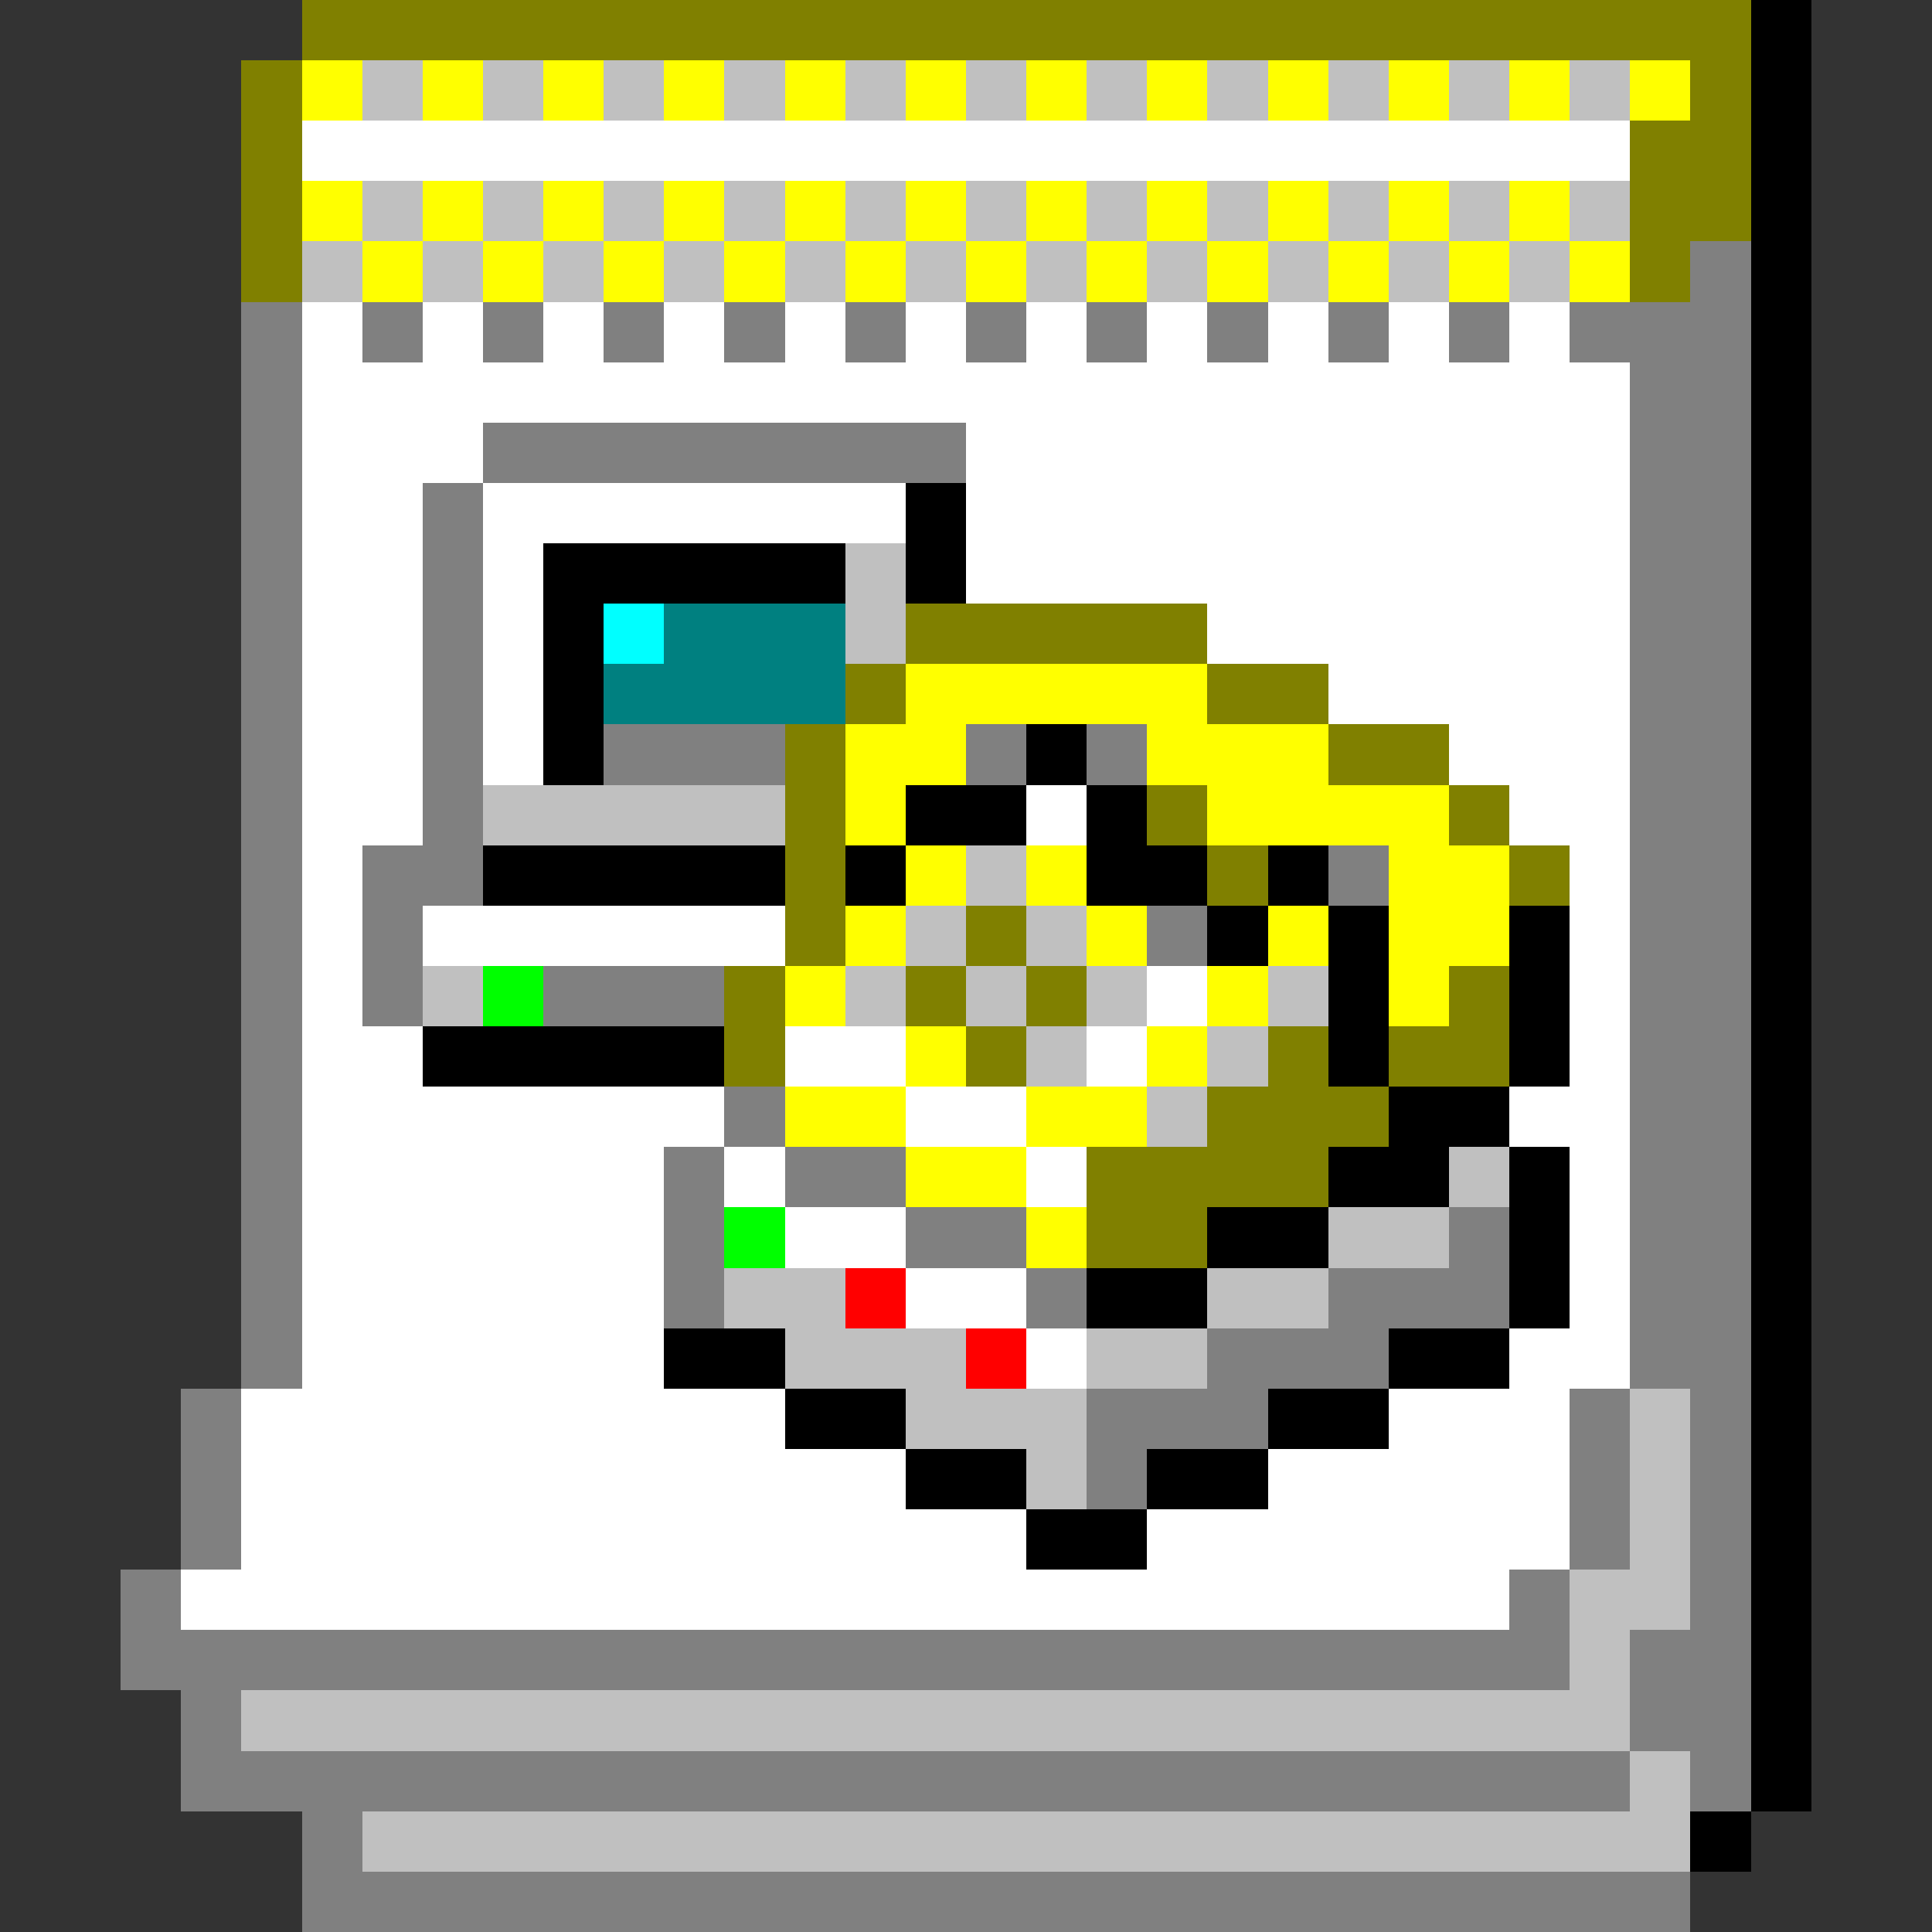<svg xmlns="http://www.w3.org/2000/svg" width="32" height="32" shape-rendering="crispEdges" viewBox="0 -0.5 32 32"><rect x="0" y="-0.5" width="32" height="32" fill="#333333" stroke="none"/><path stroke="olive" d="M5 0h24M4 1h1m23 0h1M4 2h1m22 0h2M4 3h1m22 0h2M4 4h1m22 0h1m-13 6h5m-6 1h1m5 0h2m-9 1h1m8 0h2m-11 1h1m5 0h1m4 0h1m-12 1h1m6 0h1m4 0h1m-13 1h1m2 0h1m-5 1h1m2 0h1m1 0h1m6 0h1m-13 1h1m3 0h1m4 0h1m1 0h2m-5 1h3m-5 1h4m-4 1h2"/><path stroke="#000" d="M29 0h1m-1 1h1m-1 1h1m-1 1h1m-1 1h1m-1 1h1m-1 1h1m-1 1h1M15 8h1m13 0h1M9 9h5m1 0h1m13 0h1M9 10h1m19 0h1M9 11h1m19 0h1M9 12h1m7 0h1m11 0h1m-15 1h2m1 0h1m10 0h1M8 14h5m1 0h1m3 0h2m1 0h1m7 0h1m-10 1h1m1 0h1m2 0h1m3 0h1m-8 1h1m2 0h1m3 0h1M7 17h5m10 0h1m2 0h1m3 0h1m-7 1h2m4 0h1m-8 1h2m1 0h1m3 0h1m-10 1h2m3 0h1m3 0h1m-12 1h2m5 0h1m3 0h1m-19 1h2m10 0h2m4 0h1m-17 1h2m6 0h2m6 0h1m-15 1h2m2 0h2m8 0h1m-13 1h2m10 0h1m-1 1h1m-1 1h1m-1 1h1m-1 1h1m-2 1h1"/><path stroke="#ff0" d="M5 1h1m1 0h1m1 0h1m1 0h1m1 0h1m1 0h1m1 0h1m1 0h1m1 0h1m1 0h1m1 0h1m1 0h1M5 3h1m1 0h1m1 0h1m1 0h1m1 0h1m1 0h1m1 0h1m1 0h1m1 0h1m1 0h1m1 0h1M6 4h1m1 0h1m1 0h1m1 0h1m1 0h1m1 0h1m1 0h1m1 0h1m1 0h1m1 0h1m1 0h1m-12 7h5m-6 1h2m3 0h3m-8 1h1m5 0h4m-9 1h1m1 0h1m5 0h2m-11 1h1m3 0h1m2 0h1m1 0h2m-12 1h1m6 0h1m2 0h1m-9 1h1m3 0h1m-7 1h2m2 0h2m-4 1h2m0 1h1"/><path stroke="silver" d="M6 1h1m1 0h1m1 0h1m1 0h1m1 0h1m1 0h1m1 0h1m1 0h1m1 0h1m1 0h1m1 0h1M6 3h1m1 0h1m1 0h1m1 0h1m1 0h1m1 0h1m1 0h1m1 0h1m1 0h1m1 0h1m1 0h1M5 4h1m1 0h1m1 0h1m1 0h1m1 0h1m1 0h1m1 0h1m1 0h1m1 0h1m1 0h1m1 0h1M14 9h1m-1 1h1m-7 3h5m3 1h1m-2 1h1m1 0h1M7 16h1m6 0h1m1 0h1m1 0h1m2 0h1m-5 1h1m2 0h1m-2 1h1m4 1h1m-3 1h2m-12 1h2m6 0h2m-9 1h3m2 0h2m-5 1h3m9 0h1m-11 1h1m9 0h1m-1 1h1m-2 1h2m-2 1h1M4 28h23m0 1h1M6 30h22"/><path stroke="#fff" d="M5 2h22M5 5h1m1 0h1m1 0h1m1 0h1m1 0h1m1 0h1m1 0h1m1 0h1m1 0h1m1 0h1m1 0h1M5 6h22M5 7h3m8 0h11M5 8h2m1 0h7m1 0h11M5 9h2m1 0h1m7 0h11M5 10h2m1 0h1m11 0h7M5 11h2m1 0h1m13 0h5M5 12h2m1 0h1m15 0h3M5 13h2m10 0h1m7 0h2M5 14h1m20 0h1M5 15h1m1 0h6m13 0h1M5 16h1m13 0h1m6 0h1M5 17h2m6 0h2m3 0h1m7 0h1M5 18h7m3 0h2m8 0h2M5 19h6m1 0h1m4 0h1m8 0h1M5 20h6m2 0h2m11 0h1M5 21h6m4 0h2m9 0h1M5 22h6m6 0h1m7 0h2M4 23h9m10 0h3M4 24h11m6 0h5M4 25h13m2 0h7M3 26h22"/><path stroke="gray" d="M28 4h1M4 5h1m1 0h1m1 0h1m1 0h1m1 0h1m1 0h1m1 0h1m1 0h1m1 0h1m1 0h1m1 0h1m1 0h3M4 6h1m22 0h2M4 7h1m3 0h8m11 0h2M4 8h1m2 0h1m19 0h2M4 9h1m2 0h1m19 0h2M4 10h1m2 0h1m19 0h2M4 11h1m2 0h1m19 0h2M4 12h1m2 0h1m2 0h3m3 0h1m1 0h1m8 0h2M4 13h1m2 0h1m19 0h2M4 14h1m1 0h2m14 0h1m4 0h2M4 15h1m1 0h1m12 0h1m7 0h2M4 16h1m1 0h1m2 0h3m15 0h2M4 17h1m22 0h2M4 18h1m7 0h1m14 0h2M4 19h1m6 0h1m1 0h2m12 0h2M4 20h1m6 0h1m3 0h2m7 0h1m2 0h2M4 21h1m6 0h1m5 0h1m4 0h3m2 0h2M4 22h1m15 0h3m4 0h2M3 23h1m14 0h3m5 0h1m1 0h1M3 24h1m14 0h1m7 0h1m1 0h1M3 25h1m22 0h1m1 0h1M2 26h1m22 0h1m2 0h1M2 27h24m1 0h2M3 28h1m23 0h2M3 29h24m1 0h1M5 30h1m-1 1h23"/><path stroke="#0ff" d="M10 10h1"/><path stroke="teal" d="M11 10h3m-4 1h4"/><path stroke="#0f0" d="M8 16h1m3 4h1"/><path stroke="red" d="M14 21h1m1 1h1"/></svg>